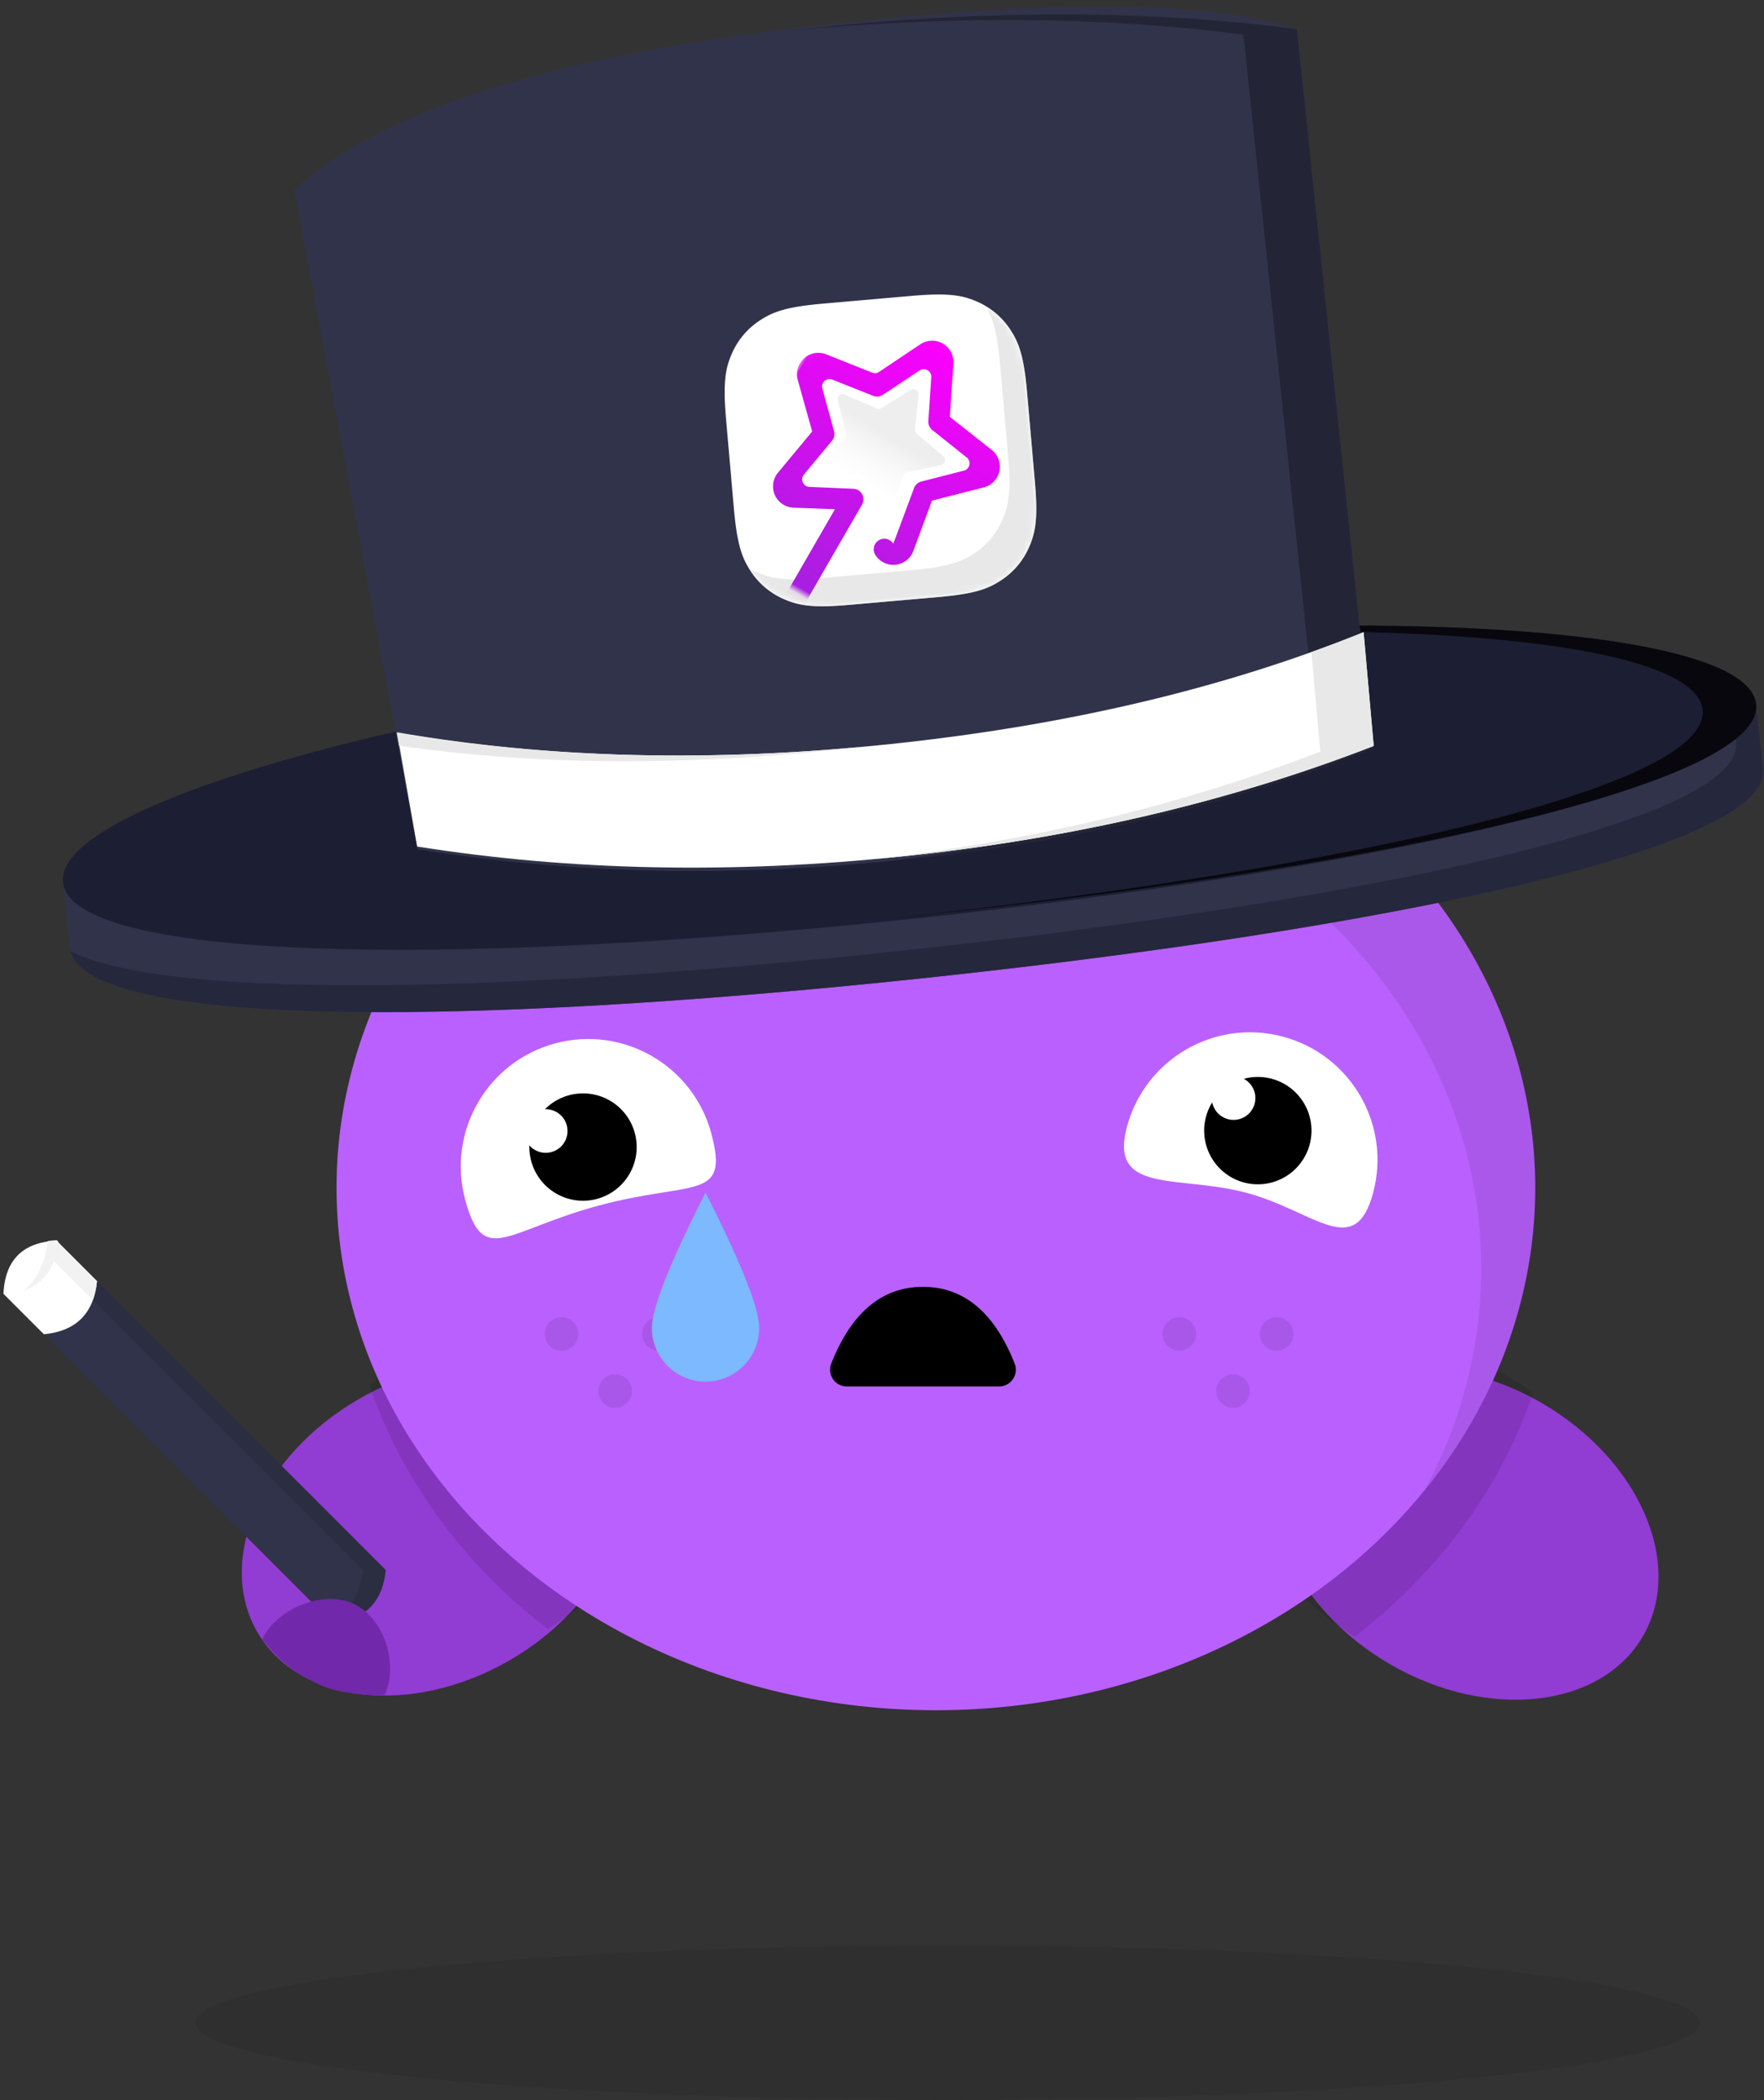 <svg xmlns="http://www.w3.org/2000/svg" xmlns:xlink="http://www.w3.org/1999/xlink" width="263" height="313" viewBox="0 0 263 313">
    <rect x="0" y="0" width="263" height="313" fill="#333333" stroke="none"/>
    <defs>
        <path id="a" d="M15.884 0h13.288c5.523 0 7.526.575 9.545 1.655A11.26 11.26 0 0 1 43.4 6.34c1.08 2.02 1.655 4.022 1.655 9.546v13.291c0 5.524-.575 7.527-1.655 9.547a11.26 11.26 0 0 1-4.683 4.684c-2.02 1.08-4.022 1.656-9.545 1.656H15.884c-5.524 0-7.526-.576-9.545-1.656a11.26 11.26 0 0 1-4.684-4.684C.575 36.704 0 34.7 0 29.177v-13.29c0-5.525.575-7.528 1.655-9.547a11.26 11.26 0 0 1 4.684-4.685C8.358.575 10.36 0 15.884 0z"/>
        <linearGradient id="c" x1="50%" x2="50%" y1="0%" y2="100%">
            <stop offset="0%" stop-color="#FB00FD"/>
            <stop offset="100%" stop-color="#8C29D7"/>
        </linearGradient>
        <linearGradient id="d" x1="50%" x2="50%" y1="45.445%" y2="100%">
            <stop offset="0%" stop-color="#EEE"/>
            <stop offset="100%" stop-color="#FFF" stop-opacity="0"/>
        </linearGradient>
        <path id="e" d="M1.176 11.921c3.019 7.618 7.576 11.426 13.67 11.426 6.095 0 10.652-3.808 13.67-11.426A2.5 2.5 0 0 0 26.194 8.5H3.5a2.5 2.5 0 0 0-2.324 3.421z"/>
    </defs>
    <g fill="none" fill-rule="evenodd" transform="translate(-77 -10)">
        <ellipse cx="218.284" cy="311.451" fill="#000" fill-opacity=".082" rx="112.138" ry="11.516"/>
        <g transform="translate(75.609 192.784)">
            <ellipse cx="66.118" cy="45.198" fill="#913CD2" fill-rule="nonzero" rx="30.458" ry="22.481" transform="rotate(-30 66.118 45.198)"/>
            <path fill="#000" fill-opacity=".1" fill-rule="nonzero" d="M56.5 23.668a41.422 41.422 0 0 1 3.775-2.46c14.567-8.412 31.41-6.513 37.617 4.24 6.168 10.682-.482 26.087-14.856 34.534C70.624 50.417 61.292 37.888 56.5 23.668z"/>
            <path fill="#31334A" d="M1.904 10.036c.119-2.52.838-4.44 2.158-5.76 1.32-1.32 3.24-2.04 5.76-2.158l49.083 49.083c-.238 2.402-1.016 4.263-2.336 5.582-1.32 1.32-3.18 2.098-5.582 2.336L1.904 10.036z"/>
            <path fill="#000" fill-opacity=".12" d="M6.889 2.61c.865-.277 1.843-.44 2.933-.492l49.083 49.083c-.238 2.402-1.016 4.263-2.336 5.582-1.32 1.32-3.18 2.098-5.582 2.336l-.592-.592c1.098-.4 2.021-.975 2.77-1.724 1.32-1.32 2.098-3.18 2.335-5.583L6.89 2.61z"/>
            <path fill="#FFF" d="M9.822 2.118l6.032 6.033c-.237 2.402-1.015 4.262-2.335 5.582-1.32 1.32-3.18 2.098-5.582 2.335l-6.033-6.032c.119-2.52.838-4.44 2.158-5.76 1.32-1.32 3.24-2.04 5.76-2.158z"/>
            <path fill="#F2F2F2" d="M9.216 4.936c.865-.276-.273-2.555.817-2.606l5.821 5.82c-.102 1.04-.306 1.977-.611 2.813L9.216 4.936z"/>
            <path fill="#F2F2F2" d="M4.89 9.598c.217-.179.425-.367.623-.566 1.64-1.64 2.633-3.925 2.981-6.856.436-.066.893-.11 1.371-.133l.218.218c-.238 2.402-1.016 4.263-2.336 5.582-.768.769-1.72 1.354-2.857 1.755z"/>
            <path fill="#7228AA" fill-rule="nonzero" d="M58.73 69.853c2.128-4.566-.045-11.485-4.61-13.614-4.565-2.129-11.503.73-13.631 5.295 2.327 2.964 4.805 5.014 7.434 6.152 2.243 1.444 5.845 2.167 10.807 2.167z"/>
        </g>
        <g fill-rule="nonzero">
            <path fill="#913CD2" d="M284.305 258.063c-14.586-8.422-21.371-23.979-15.156-34.747 6.216-10.767 23.078-12.668 37.664-4.246 14.586 8.423 21.371 23.98 15.155 34.747-6.215 10.768-23.078 12.669-37.663 4.246z"/>
            <path fill="#000" fill-opacity=".1" d="M305.587 217.527a41.466 41.466 0 0 0-3.778-2.462c-14.586-8.421-31.45-6.519-37.666 4.249-6.177 10.698.481 26.123 14.874 34.58 12.428-9.578 21.772-22.125 26.57-36.367z"/>
        </g>
        <g transform="translate(127.172 109.165)">
            <ellipse cx="89.36" cy="77.86" fill="#BA60FF" fill-rule="nonzero" rx="89.36" ry="77.86"/>
            <path fill="#000" fill-opacity=".088" fill-rule="nonzero" d="M7.94 44.9C22.221 18.376 53.207 0 89.13 0c49.479 0 89.59 34.86 89.59 77.86 0 16.755-6.09 32.274-16.45 44.976 5.388-10.009 8.399-21.178 8.399-32.96 0-43-40.111-77.859-89.59-77.859-30.2 0-56.91 12.986-73.139 32.884z"/>
            <path fill="#A957E9" d="M33.541 102.144a2.503 2.503 0 1 1 0-5.006 2.503 2.503 0 0 1 0 5.006zm14.518 0a2.503 2.503 0 1 1 0-5.006 2.503 2.503 0 0 1 0 5.006zm-6.508 8.512a2.503 2.503 0 1 1 0-5.006 2.503 2.503 0 0 1 0 5.006zM125.654 102.144a2.503 2.503 0 1 1 0-5.006 2.503 2.503 0 0 1 0 5.006zm14.518 0a2.503 2.503 0 1 1 0-5.006 2.503 2.503 0 0 1 0 5.006zm-6.508 8.512a2.503 2.503 0 1 1 0-5.006 2.503 2.503 0 0 1 0 5.006z"/>
            <path fill="#FFF" d="M39.185 80.479c13.98-3.747 19.413-.576 16.697-10.712-2.716-10.136-13.134-16.151-23.27-13.435-10.136 2.716-16.151 13.134-13.435 23.27 2.716 10.136 6.027 4.623 20.008.877z"/>
            <path fill="#000" d="M28.754 71.542a3.25 3.25 0 1 0 2.325-5.397 8 8 0 1 1-2.324 5.397z"/>
            <g>
                <path fill="#FFF" d="M135.67 78.602c10.136 2.716 16.167 10.136 18.882 0 2.716-10.136-3.299-20.554-13.435-23.27-10.135-2.716-20.554 3.299-23.27 13.435-2.716 10.136 7.687 7.12 17.823 9.835z"/>
                <path fill="#000" d="M130.56 65.127a3.25 3.25 0 1 0 4.711-3.512 8 8 0 1 1-4.711 3.512z"/>
            </g>
            <path fill="#7DB9FF" d="M55.017 106.75a8 8 0 0 0 8-8c0-2.945-2.666-9.672-8-20.18-5.333 10.508-8 17.235-8 20.18a8 8 0 0 0 8 8z"/>
        </g>
        <path fill="#31334A" d="M86.417 141.717c-1.243-11.826 54.255-27.352 123.96-34.678 69.704-7.326 127.218-3.678 128.461 8.147l.994 9.462c1.243 11.826-56.606 23.928-126.31 31.255-69.705 7.326-124.868 7.101-126.111-4.725l-.994-9.461z"/>
        <path fill="#212337" fill-opacity=".71" d="M334.684 110.456c2.536 1.39 3.969 2.97 4.154 4.73l.994 9.462c1.243 11.826-56.606 23.928-126.31 31.255-68.57 7.207-123.07 7.106-126.008-4.157 14.109 7.148 62.813 6.372 122.002.151 69.705-7.326 127.554-19.43 126.311-31.255l-.994-9.461a3.781 3.781 0 0 0-.15-.725z"/>
        <path fill="#1C1E33" d="M212.928 146.938c69.705-7.326 127.112-20.312 125.884-32-1.229-11.689-58.731-15.225-128.435-7.899-69.705 7.326-125.215 22.74-123.987 34.429 1.229 11.688 56.834 12.796 126.538 5.47z"/>
        <path fill="#07070D" d="M210.789 146.774c67.826-7.375 121.262-19.534 120.057-31-1.205-11.464-56.553-15.086-124.451-8.306 1.322-.146 2.65-.289 3.982-.429 69.704-7.326 127.206-3.79 128.435 7.898 1.228 11.689-54.335 24.1-124.039 31.425-1.333.14-2.66.278-3.984.412z"/>
        <path fill="#31334A" d="M120.865 38.315c12.363-11.48 36.913-19.473 73.651-23.978 36.738-4.504 62.017-4.504 75.835.002l11.273 107.259c-21.332 8.354-44.667 13.862-70.005 16.526-25.339 2.663-49.467 2.143-72.387-1.56l-18.367-98.25z"/>
        <path fill="#232536" d="M194.1 14.622c1.32-.152 2.646-.298 3.98-.438 26.273-2.762 50.363-2.71 72.27.155l11.274 107.259c-21.332 8.354-44.667 13.862-70.005 16.526-1.333.14-2.661.27-3.987.393 23.807-2.806 45.816-8.167 66.026-16.082L262.385 15.176c-20.796-2.72-43.557-2.904-68.285-.554z"/>
        <path fill="#FFF" d="M136.182 119.146c22.777 3.924 47.322 4.504 73.636 1.738 26.315-2.766 49.809-8.32 70.483-16.663l1.51 16.95c-21.374 8.294-44.75 13.775-70.13 16.443-25.379 2.667-49.543 2.183-72.49-1.453l-3.01-17.015z"/>
        <path fill="#E8E8E8" d="M205.85 121.277c-1.325.156-2.657.304-3.998.444-23.61 2.482-45.393 2.288-65.351-.581l-.35-1.95c21.648 3.699 44.881 4.394 69.7 2.087zm66.674-14.097c2.635-.944 5.228-1.93 7.777-2.959l1.51 16.95c-21.374 8.294-44.75 13.775-70.13 16.443-1.332.14-2.66.27-3.986.393 23.848-2.807 45.898-8.14 66.15-15.999l-1.32-14.828z"/>
        <g transform="rotate(-5 740.54 -2077.294)">
            <mask id="b" fill="#fff">
                <use xlink:href="#a"/>
            </mask>
            <use fill="#FFF" xlink:href="#a"/>
            <path fill="#E8E8E8" d="M39.987 2.442A11.242 11.242 0 0 1 43.4 6.34c1.08 2.02 1.655 4.022 1.655 9.546v13.291c0 5.524-.575 7.527-1.655 9.547a11.26 11.26 0 0 1-4.683 4.684c-2.02 1.08-4.022 1.656-9.545 1.656H15.884c-5.524 0-7.526-.576-9.545-1.656a11.26 11.26 0 0 1-4.684-4.684 15.486 15.486 0 0 1-.228-.442c.402.286.826.549 1.27.787 2.02 1.08 4.023 1.655 9.546 1.655H25.53c5.523 0 7.526-.575 9.545-1.655a11.26 11.26 0 0 0 4.684-4.685c1.08-2.02 1.655-4.022 1.655-9.546V11.547c0-5.122-.495-7.217-1.428-9.105z" mask="url(#b)"/>
            <path fill="url(#c)" fill-rule="nonzero" d="M27.28 23.46l1.347 7.873a3.18 3.18 0 0 1-2.593 3.672 3.171 3.171 0 0 1-2.017-.32 1.577 1.577 0 0 1 1.471-2.791c.015 0-.47-2.906-1.456-8.718a1.577 1.577 0 0 1 .452-1.394L29.17 17.2a1.12 1.12 0 0 0-.615-1.908l-6.487-.978a1.577 1.577 0 0 1-1.188-.864l-2.89-5.874a1.12 1.12 0 0 0-2.008-.004L13.06 13.45c-.23.466-.673.79-1.187.864l-6.473.943a1.12 1.12 0 0 0-.625 1.906l4.682 4.619c.37.362.54.883.452 1.394l-1.106 6.463a1.12 1.12 0 0 0 1.622 1.182l5.81-3.03a1.577 1.577 0 0 1 2.312 1.396v28.092a1.577 1.577 0 1 1-3.154 0V31.8l-5.47 2.884a3.173 3.173 0 0 1-4.29-1.336 3.184 3.184 0 0 1-.32-2.016l1.348-7.874-5.705-5.576a3.184 3.184 0 0 1 1.761-5.423l7.297-1.063a1.12 1.12 0 0 0 .843-.614l3.264-6.632a3.173 3.173 0 0 1 5.697 0l3.525 7.161 7.88 1.148a3.18 3.18 0 0 1 1.76 5.423L27.28 23.46z" mask="url(#b)" transform="rotate(35 16.97 30.616)"/>
            <path fill="url(#d)" d="M23.01 27.553l-4.604 2.421a.747.747 0 0 1-1.084-.787l.88-5.128a.747.747 0 0 0-.215-.661l-3.725-3.632a.747.747 0 0 1 .413-1.274l5.149-.748a.747.747 0 0 0 .562-.409l2.302-4.666a.747.747 0 0 1 1.34 0l2.302 4.666c.108.22.319.373.562.409l5.148.748a.747.747 0 0 1 .414 1.274l-3.725 3.632a.747.747 0 0 0-.215.66l.88 5.13a.747.747 0 0 1-1.084.786l-4.605-2.421a.747.747 0 0 0-.695 0z" mask="url(#b)" transform="rotate(37 23.358 20.995)"/>
        </g>
        <g transform="translate(199.761 193.284)">
            <use fill="#000" transform="matrix(1 0 0 -1 0 31.847)" xlink:href="#e"/>
        </g>
    </g>
</svg>
